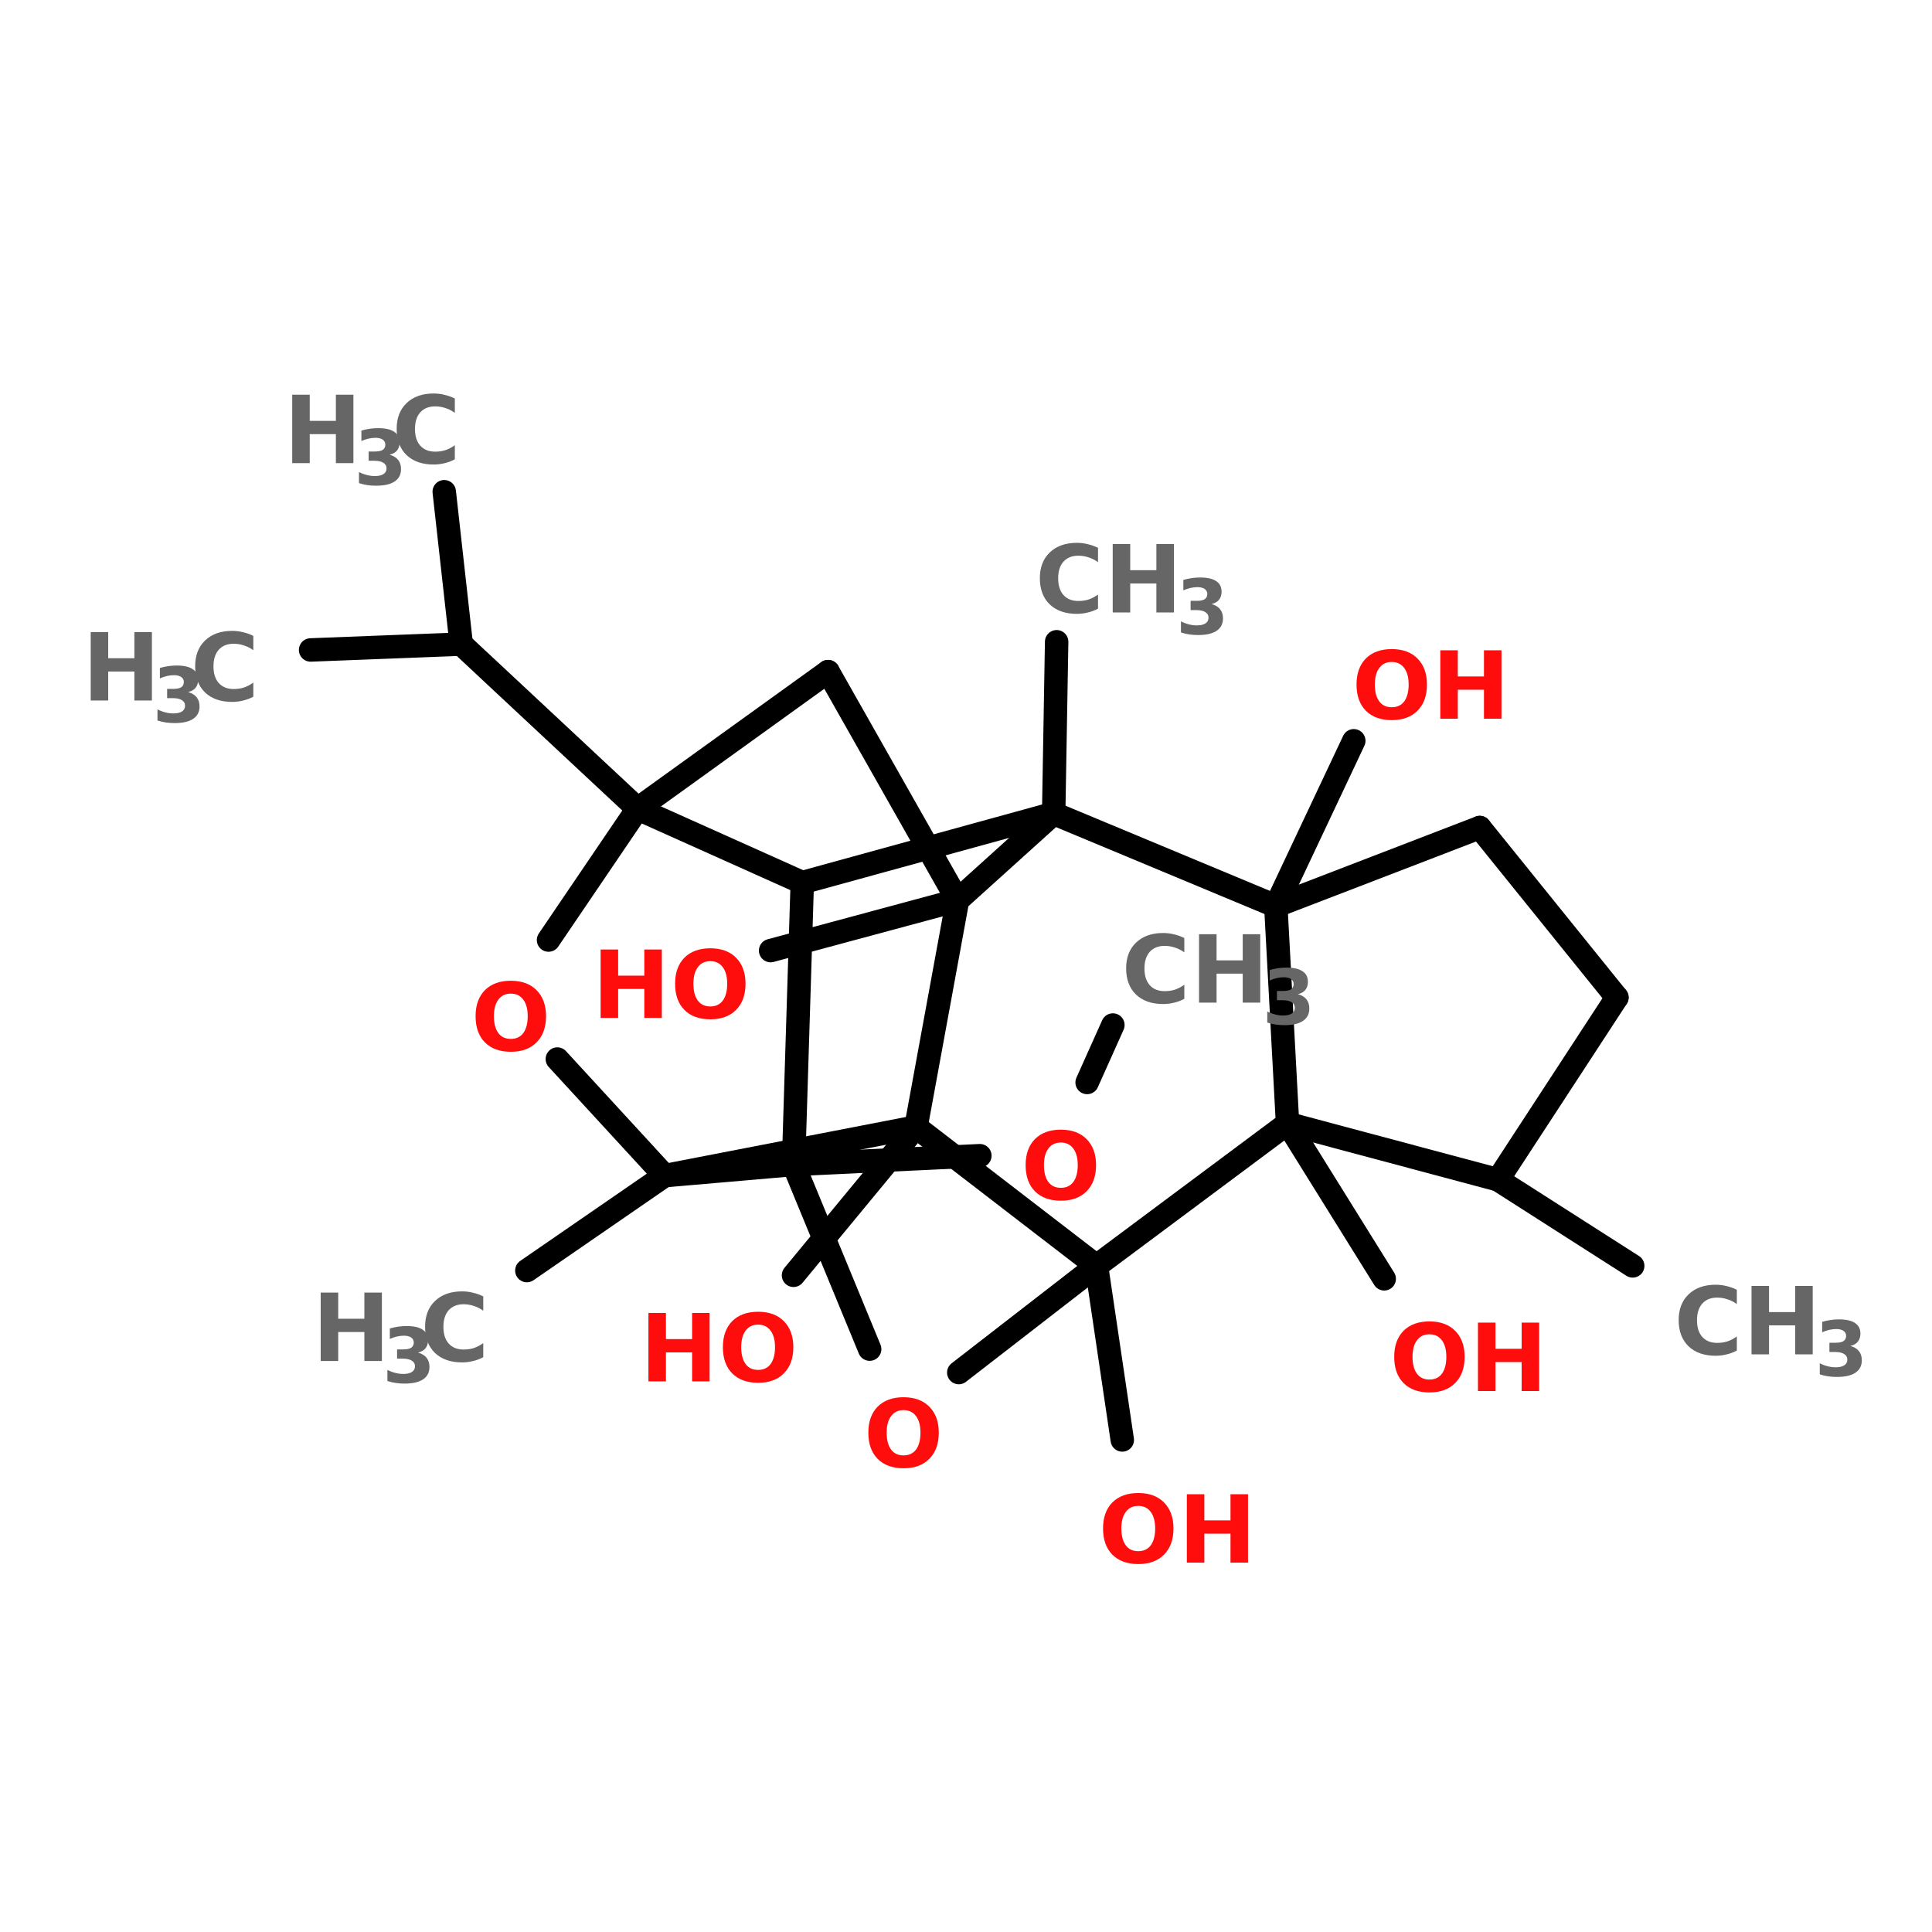 <?xml version="1.0" encoding="UTF-8"?>
<svg xmlns="http://www.w3.org/2000/svg" xmlns:xlink="http://www.w3.org/1999/xlink" width="150pt" height="150pt" viewBox="0 0 150 150" version="1.1">
<defs>
<g>
<symbol overflow="visible" id="glyph0-0">
<path style="stroke:none;" d="M 0.359 1.281 L 0.359 -5.141 L 4 -5.141 L 4 1.281 Z M 0.766 0.875 L 3.594 0.875 L 3.594 -4.719 L 0.766 -4.719 Z M 0.766 0.875 "/>
</symbol>
<symbol overflow="visible" id="glyph0-1">
<path style="stroke:none;" d="M 3.094 -4.406 C 2.676 -4.406 2.352 -4.25 2.125 -3.938 C 1.895 -3.633 1.781 -3.207 1.781 -2.656 C 1.781 -2.094 1.895 -1.656 2.125 -1.344 C 2.352 -1.039 2.676 -0.891 3.094 -0.891 C 3.508 -0.891 3.832 -1.039 4.062 -1.344 C 4.289 -1.656 4.406 -2.094 4.406 -2.656 C 4.406 -3.207 4.289 -3.633 4.062 -3.938 C 3.832 -4.25 3.508 -4.406 3.094 -4.406 Z M 3.094 -5.406 C 3.945 -5.406 4.613 -5.16 5.094 -4.672 C 5.582 -4.18 5.828 -3.508 5.828 -2.656 C 5.828 -1.789 5.582 -1.113 5.094 -0.625 C 4.613 -0.133 3.945 0.109 3.094 0.109 C 2.238 0.109 1.566 -0.133 1.078 -0.625 C 0.598 -1.113 0.359 -1.789 0.359 -2.656 C 0.359 -3.508 0.598 -4.18 1.078 -4.672 C 1.566 -5.16 2.238 -5.406 3.094 -5.406 Z M 3.094 -5.406 "/>
</symbol>
<symbol overflow="visible" id="glyph0-2">
<path style="stroke:none;" d="M 0.672 -5.312 L 2.031 -5.312 L 2.031 -3.281 L 4.062 -3.281 L 4.062 -5.312 L 5.422 -5.312 L 5.422 0 L 4.062 0 L 4.062 -2.25 L 2.031 -2.25 L 2.031 0 L 0.672 0 Z M 0.672 -5.312 "/>
</symbol>
<symbol overflow="visible" id="glyph0-3">
<path style="stroke:none;" d="M 4.875 -0.297 C 4.625 -0.16 4.363 -0.062 4.094 0 C 3.82 0.07 3.535 0.109 3.234 0.109 C 2.348 0.109 1.645 -0.133 1.125 -0.625 C 0.613 -1.125 0.359 -1.801 0.359 -2.656 C 0.359 -3.5 0.613 -4.164 1.125 -4.656 C 1.645 -5.156 2.348 -5.406 3.234 -5.406 C 3.535 -5.406 3.82 -5.367 4.094 -5.297 C 4.363 -5.234 4.625 -5.141 4.875 -5.016 L 4.875 -3.906 C 4.625 -4.082 4.375 -4.207 4.125 -4.281 C 3.883 -4.363 3.625 -4.406 3.344 -4.406 C 2.852 -4.406 2.469 -4.25 2.188 -3.938 C 1.914 -3.625 1.781 -3.195 1.781 -2.656 C 1.781 -2.102 1.914 -1.672 2.188 -1.359 C 2.469 -1.047 2.852 -0.891 3.344 -0.891 C 3.625 -0.891 3.883 -0.926 4.125 -1 C 4.375 -1.082 4.625 -1.211 4.875 -1.391 Z M 4.875 -0.297 "/>
</symbol>
<symbol overflow="visible" id="glyph1-0">
<path style="stroke:none;" d="M 0.297 1.047 L 0.297 -4.172 L 3.25 -4.172 L 3.25 1.047 Z M 0.625 0.719 L 2.922 0.719 L 2.922 -3.844 L 0.625 -3.844 Z M 0.625 0.719 "/>
</symbol>
<symbol overflow="visible" id="glyph1-1">
<path style="stroke:none;" d="M 2.766 -2.328 C 3.047 -2.254 3.266 -2.125 3.422 -1.938 C 3.578 -1.75 3.656 -1.508 3.656 -1.219 C 3.656 -0.789 3.488 -0.469 3.156 -0.25 C 2.832 -0.031 2.352 0.078 1.719 0.078 C 1.5 0.078 1.273 0.062 1.047 0.031 C 0.828 0 0.609 -0.051 0.391 -0.125 L 0.391 -0.984 C 0.598 -0.879 0.805 -0.801 1.016 -0.75 C 1.223 -0.695 1.426 -0.672 1.625 -0.672 C 1.914 -0.672 2.141 -0.723 2.297 -0.828 C 2.453 -0.93 2.531 -1.078 2.531 -1.266 C 2.531 -1.461 2.445 -1.609 2.281 -1.703 C 2.125 -1.805 1.891 -1.859 1.578 -1.859 L 1.141 -1.859 L 1.141 -2.578 L 1.609 -2.578 C 1.891 -2.578 2.098 -2.617 2.234 -2.703 C 2.367 -2.797 2.438 -2.93 2.438 -3.109 C 2.438 -3.273 2.367 -3.406 2.234 -3.5 C 2.098 -3.594 1.91 -3.641 1.672 -3.641 C 1.492 -3.641 1.312 -3.617 1.125 -3.578 C 0.945 -3.535 0.766 -3.473 0.578 -3.391 L 0.578 -4.203 C 0.797 -4.266 1.016 -4.312 1.234 -4.344 C 1.453 -4.375 1.664 -4.391 1.875 -4.391 C 2.438 -4.391 2.852 -4.297 3.125 -4.109 C 3.406 -3.93 3.547 -3.656 3.547 -3.281 C 3.547 -3.031 3.477 -2.82 3.344 -2.656 C 3.219 -2.5 3.023 -2.391 2.766 -2.328 Z M 2.766 -2.328 "/>
</symbol>
</g>
</defs>
<g id="surface1">
<path style="fill-rule:nonzero;fill:rgb(0%,0%,0%);fill-opacity:1;stroke-width:4;stroke-linecap:round;stroke-linejoin:miter;stroke:rgb(0%,0%,0%);stroke-opacity:1;stroke-miterlimit:4;" d="M 278.599 184.999 L 255.599 170.298 " transform="matrix(0.455,0,0,0.455,0,14.109)"/>
<path style="fill-rule:nonzero;fill:rgb(0%,0%,0%);fill-opacity:1;stroke-width:4;stroke-linecap:round;stroke-linejoin:miter;stroke:rgb(0%,0%,0%);stroke-opacity:1;stroke-miterlimit:4;" d="M 108.8 106.999 L 78.703 78.902 " transform="matrix(0.455,0,0,0.455,0,14.109)"/>
<path style="fill-rule:nonzero;fill:rgb(0%,0%,0%);fill-opacity:1;stroke-width:4;stroke-linecap:round;stroke-linejoin:miter;stroke:rgb(0%,0%,0%);stroke-opacity:1;stroke-miterlimit:4;" d="M 78.703 78.902 L 53.001 79.898 " transform="matrix(0.455,0,0,0.455,0,14.109)"/>
<path style="fill-rule:nonzero;fill:rgb(0%,0%,0%);fill-opacity:1;stroke-width:4;stroke-linecap:round;stroke-linejoin:miter;stroke:rgb(0%,0%,0%);stroke-opacity:1;stroke-miterlimit:4;" d="M 78.703 78.902 L 75.803 52.899 " transform="matrix(0.455,0,0,0.455,0,14.109)"/>
<path style="fill-rule:nonzero;fill:rgb(0%,0%,0%);fill-opacity:1;stroke-width:4;stroke-linecap:round;stroke-linejoin:miter;stroke:rgb(0%,0%,0%);stroke-opacity:1;stroke-miterlimit:4;" d="M 163.397 122.601 L 131.498 131.199 " transform="matrix(0.455,0,0,0.455,0,14.109)"/>
<path style="fill-rule:nonzero;fill:rgb(0%,0%,0%);fill-opacity:1;stroke-width:4;stroke-linecap:round;stroke-linejoin:miter;stroke:rgb(0%,0%,0%);stroke-opacity:1;stroke-miterlimit:4;" d="M 179.797 107.797 L 180.303 78.499 " transform="matrix(0.455,0,0,0.455,0,14.109)"/>
<path style="fill-rule:nonzero;fill:rgb(0%,0%,0%);fill-opacity:1;stroke-width:4;stroke-linecap:round;stroke-linejoin:miter;stroke:rgb(0%,0%,0%);stroke-opacity:1;stroke-miterlimit:4;" d="M 135.403 167.698 L 167.199 166.196 " transform="matrix(0.455,0,0,0.455,0,14.109)"/>
<path style="fill-rule:nonzero;fill:rgb(0%,0%,0%);fill-opacity:1;stroke-width:4;stroke-linecap:round;stroke-linejoin:miter;stroke:rgb(0%,0%,0%);stroke-opacity:1;stroke-miterlimit:4;" d="M 185.504 153.701 L 189.897 143.9 " transform="matrix(0.455,0,0,0.455,0,14.109)"/>
<path style="fill-rule:nonzero;fill:rgb(0%,0%,0%);fill-opacity:1;stroke-width:4;stroke-linecap:round;stroke-linejoin:miter;stroke:rgb(0%,0%,0%);stroke-opacity:1;stroke-miterlimit:4;" d="M 113.4 169.603 L 89.903 185.797 " transform="matrix(0.455,0,0,0.455,0,14.109)"/>
<path style="fill-rule:nonzero;fill:rgb(0%,0%,0%);fill-opacity:1;stroke-width:4;stroke-linecap:round;stroke-linejoin:miter;stroke:rgb(0%,0%,0%);stroke-opacity:1;stroke-miterlimit:4;" d="M 156.3 161.296 L 135.403 186.603 " transform="matrix(0.455,0,0,0.455,0,14.109)"/>
<path style="fill-rule:nonzero;fill:rgb(0%,0%,0%);fill-opacity:1;stroke-width:4;stroke-linecap:round;stroke-linejoin:miter;stroke:rgb(0%,0%,0%);stroke-opacity:1;stroke-miterlimit:4;" d="M 187.1 184.999 L 191.502 214.7 " transform="matrix(0.455,0,0,0.455,0,14.109)"/>
<path style="fill-rule:nonzero;fill:rgb(0%,0%,0%);fill-opacity:1;stroke-width:4;stroke-linecap:round;stroke-linejoin:miter;stroke:rgb(0%,0%,0%);stroke-opacity:1;stroke-miterlimit:4;" d="M 219.702 160.704 L 236.196 187.204 " transform="matrix(0.455,0,0,0.455,0,14.109)"/>
<path style="fill-rule:nonzero;fill:rgb(0%,0%,0%);fill-opacity:1;stroke-width:4;stroke-linecap:round;stroke-linejoin:miter;stroke:rgb(0%,0%,0%);stroke-opacity:1;stroke-miterlimit:4;" d="M 217.702 123.596 L 231.004 95.396 " transform="matrix(0.455,0,0,0.455,0,14.109)"/>
<path style="fill-rule:nonzero;fill:rgb(0%,0%,0%);fill-opacity:1;stroke-width:4;stroke-linecap:round;stroke-linejoin:miter;stroke:rgb(0%,0%,0%);stroke-opacity:1;stroke-miterlimit:4;" d="M 275.904 139.198 L 255.599 170.298 " transform="matrix(0.455,0,0,0.455,0,14.109)"/>
<path style="fill-rule:nonzero;fill:rgb(0%,0%,0%);fill-opacity:1;stroke-width:4;stroke-linecap:round;stroke-linejoin:miter;stroke:rgb(0%,0%,0%);stroke-opacity:1;stroke-miterlimit:4;" d="M 255.599 170.298 L 219.702 160.704 " transform="matrix(0.455,0,0,0.455,0,14.109)"/>
<path style="fill-rule:nonzero;fill:rgb(0%,0%,0%);fill-opacity:1;stroke-width:4;stroke-linecap:round;stroke-linejoin:miter;stroke:rgb(0%,0%,0%);stroke-opacity:1;stroke-miterlimit:4;" d="M 219.702 160.704 L 217.702 123.596 " transform="matrix(0.455,0,0,0.455,0,14.109)"/>
<path style="fill-rule:nonzero;fill:rgb(0%,0%,0%);fill-opacity:1;stroke-width:4;stroke-linecap:round;stroke-linejoin:miter;stroke:rgb(0%,0%,0%);stroke-opacity:1;stroke-miterlimit:4;" d="M 217.702 123.596 L 252.501 110.2 " transform="matrix(0.455,0,0,0.455,0,14.109)"/>
<path style="fill-rule:nonzero;fill:rgb(0%,0%,0%);fill-opacity:1;stroke-width:4;stroke-linecap:round;stroke-linejoin:miter;stroke:rgb(0%,0%,0%);stroke-opacity:1;stroke-miterlimit:4;" d="M 252.501 110.2 L 275.904 139.198 " transform="matrix(0.455,0,0,0.455,0,14.109)"/>
<path style="fill-rule:nonzero;fill:rgb(0%,0%,0%);fill-opacity:1;stroke-width:4;stroke-linecap:round;stroke-linejoin:miter;stroke:rgb(0%,0%,0%);stroke-opacity:1;stroke-miterlimit:4;" d="M 156.3 161.296 L 187.1 184.999 " transform="matrix(0.455,0,0,0.455,0,14.109)"/>
<path style="fill-rule:nonzero;fill:rgb(0%,0%,0%);fill-opacity:1;stroke-width:4;stroke-linecap:round;stroke-linejoin:miter;stroke:rgb(0%,0%,0%);stroke-opacity:1;stroke-miterlimit:4;" d="M 187.1 184.999 L 163.603 203.201 " transform="matrix(0.455,0,0,0.455,0,14.109)"/>
<path style="fill-rule:nonzero;fill:rgb(0%,0%,0%);fill-opacity:1;stroke-width:4;stroke-linecap:round;stroke-linejoin:miter;stroke:rgb(0%,0%,0%);stroke-opacity:1;stroke-miterlimit:4;" d="M 148.396 199.201 L 135.403 167.698 " transform="matrix(0.455,0,0,0.455,0,14.109)"/>
<path style="fill-rule:nonzero;fill:rgb(0%,0%,0%);fill-opacity:1;stroke-width:4;stroke-linecap:round;stroke-linejoin:miter;stroke:rgb(0%,0%,0%);stroke-opacity:1;stroke-miterlimit:4;" d="M 135.403 167.698 L 113.4 169.603 " transform="matrix(0.455,0,0,0.455,0,14.109)"/>
<path style="fill-rule:nonzero;fill:rgb(0%,0%,0%);fill-opacity:1;stroke-width:4;stroke-linecap:round;stroke-linejoin:miter;stroke:rgb(0%,0%,0%);stroke-opacity:1;stroke-miterlimit:4;" d="M 113.4 169.603 L 156.3 161.296 " transform="matrix(0.455,0,0,0.455,0,14.109)"/>
<path style="fill-rule:nonzero;fill:rgb(0%,0%,0%);fill-opacity:1;stroke-width:4;stroke-linecap:round;stroke-linejoin:miter;stroke:rgb(0%,0%,0%);stroke-opacity:1;stroke-miterlimit:4;" d="M 135.403 167.698 L 136.896 119.597 " transform="matrix(0.455,0,0,0.455,0,14.109)"/>
<path style="fill-rule:nonzero;fill:rgb(0%,0%,0%);fill-opacity:1;stroke-width:4;stroke-linecap:round;stroke-linejoin:miter;stroke:rgb(0%,0%,0%);stroke-opacity:1;stroke-miterlimit:4;" d="M 136.896 119.597 L 108.8 106.999 " transform="matrix(0.455,0,0,0.455,0,14.109)"/>
<path style="fill-rule:nonzero;fill:rgb(0%,0%,0%);fill-opacity:1;stroke-width:4;stroke-linecap:round;stroke-linejoin:miter;stroke:rgb(0%,0%,0%);stroke-opacity:1;stroke-miterlimit:4;" d="M 108.8 106.999 L 93.601 129.397 " transform="matrix(0.455,0,0,0.455,0,14.109)"/>
<path style="fill-rule:nonzero;fill:rgb(0%,0%,0%);fill-opacity:1;stroke-width:4;stroke-linecap:round;stroke-linejoin:miter;stroke:rgb(0%,0%,0%);stroke-opacity:1;stroke-miterlimit:4;" d="M 95.103 149.702 L 113.4 169.603 " transform="matrix(0.455,0,0,0.455,0,14.109)"/>
<path style="fill-rule:nonzero;fill:rgb(0%,0%,0%);fill-opacity:1;stroke-width:4;stroke-linecap:round;stroke-linejoin:miter;stroke:rgb(0%,0%,0%);stroke-opacity:1;stroke-miterlimit:4;" d="M 179.797 107.797 L 136.896 119.597 " transform="matrix(0.455,0,0,0.455,0,14.109)"/>
<path style="fill-rule:nonzero;fill:rgb(0%,0%,0%);fill-opacity:1;stroke-width:4;stroke-linecap:round;stroke-linejoin:miter;stroke:rgb(0%,0%,0%);stroke-opacity:1;stroke-miterlimit:4;" d="M 108.8 106.999 L 141.299 83.596 " transform="matrix(0.455,0,0,0.455,0,14.109)"/>
<path style="fill-rule:nonzero;fill:rgb(0%,0%,0%);fill-opacity:1;stroke-width:4;stroke-linecap:round;stroke-linejoin:miter;stroke:rgb(0%,0%,0%);stroke-opacity:1;stroke-miterlimit:4;" d="M 141.299 83.596 L 163.397 122.601 " transform="matrix(0.455,0,0,0.455,0,14.109)"/>
<path style="fill-rule:nonzero;fill:rgb(0%,0%,0%);fill-opacity:1;stroke-width:4;stroke-linecap:round;stroke-linejoin:miter;stroke:rgb(0%,0%,0%);stroke-opacity:1;stroke-miterlimit:4;" d="M 163.397 122.601 L 179.797 107.797 " transform="matrix(0.455,0,0,0.455,0,14.109)"/>
<path style="fill-rule:nonzero;fill:rgb(0%,0%,0%);fill-opacity:1;stroke-width:4;stroke-linecap:round;stroke-linejoin:miter;stroke:rgb(0%,0%,0%);stroke-opacity:1;stroke-miterlimit:4;" d="M 156.3 161.296 L 163.397 122.601 " transform="matrix(0.455,0,0,0.455,0,14.109)"/>
<path style="fill-rule:nonzero;fill:rgb(0%,0%,0%);fill-opacity:1;stroke-width:4;stroke-linecap:round;stroke-linejoin:miter;stroke:rgb(0%,0%,0%);stroke-opacity:1;stroke-miterlimit:4;" d="M 179.797 107.797 L 217.702 123.596 " transform="matrix(0.455,0,0,0.455,0,14.109)"/>
<path style="fill-rule:nonzero;fill:rgb(0%,0%,0%);fill-opacity:1;stroke-width:4;stroke-linecap:round;stroke-linejoin:miter;stroke:rgb(0%,0%,0%);stroke-opacity:1;stroke-miterlimit:4;" d="M 219.702 160.704 L 187.1 184.999 " transform="matrix(0.455,0,0,0.455,0,14.109)"/>
<g style="fill:rgb(100%,4.706%,4.706%);fill-opacity:1;">
  <use xlink:href="#glyph0-1" x="104.961" y="55.801"/>
</g>
<g style="fill:rgb(100%,4.706%,4.706%);fill-opacity:1;">
  <use xlink:href="#glyph0-2" x="111.152" y="55.801"/>
</g>
<g style="fill:rgb(100%,4.706%,4.706%);fill-opacity:1;">
  <use xlink:href="#glyph0-1" x="107.887" y="108"/>
</g>
<g style="fill:rgb(100%,4.706%,4.706%);fill-opacity:1;">
  <use xlink:href="#glyph0-2" x="114.078" y="108"/>
</g>
<g style="fill:rgb(100%,4.706%,4.706%);fill-opacity:1;">
  <use xlink:href="#glyph0-1" x="85.281" y="121.324"/>
</g>
<g style="fill:rgb(100%,4.706%,4.706%);fill-opacity:1;">
  <use xlink:href="#glyph0-2" x="91.473" y="121.324"/>
</g>
<g style="fill:rgb(100%,4.706%,4.706%);fill-opacity:1;">
  <use xlink:href="#glyph0-2" x="49.672" y="107.25"/>
</g>
<g style="fill:rgb(100%,4.706%,4.706%);fill-opacity:1;">
  <use xlink:href="#glyph0-1" x="55.766" y="107.25"/>
</g>
<g style="fill:rgb(40%,40%,40%);fill-opacity:1;">
  <use xlink:href="#glyph0-2" x="24.227" y="105.668"/>
</g>
<g style="fill:rgb(40%,40%,40%);fill-opacity:1;">
  <use xlink:href="#glyph1-1" x="29.688" y="107.344"/>
</g>
<g style="fill:rgb(40%,40%,40%);fill-opacity:1;">
  <use xlink:href="#glyph0-3" x="32.645" y="105.668"/>
</g>
<g style="fill:rgb(40%,40%,40%);fill-opacity:1;">
  <use xlink:href="#glyph0-3" x="87.074" y="77.844"/>
</g>
<g style="fill:rgb(40%,40%,40%);fill-opacity:1;">
  <use xlink:href="#glyph0-2" x="92.422" y="77.844"/>
</g>
<g style="fill:rgb(40%,40%,40%);fill-opacity:1;">
  <use xlink:href="#glyph1-1" x="98" y="79.516"/>
</g>
<g style="fill:rgb(100%,4.706%,4.706%);fill-opacity:1;">
  <use xlink:href="#glyph0-1" x="79.27" y="93.113"/>
</g>
<g style="fill:rgb(40%,40%,40%);fill-opacity:1;">
  <use xlink:href="#glyph0-3" x="80.375" y="47.551"/>
</g>
<g style="fill:rgb(40%,40%,40%);fill-opacity:1;">
  <use xlink:href="#glyph0-2" x="85.719" y="47.551"/>
</g>
<g style="fill:rgb(40%,40%,40%);fill-opacity:1;">
  <use xlink:href="#glyph1-1" x="91.297" y="49.227"/>
</g>
<g style="fill:rgb(100%,4.706%,4.706%);fill-opacity:1;">
  <use xlink:href="#glyph0-2" x="45.961" y="79.031"/>
</g>
<g style="fill:rgb(100%,4.706%,4.706%);fill-opacity:1;">
  <use xlink:href="#glyph0-1" x="52.055" y="79.031"/>
</g>
<g style="fill:rgb(40%,40%,40%);fill-opacity:1;">
  <use xlink:href="#glyph0-2" x="22.016" y="35.957"/>
</g>
<g style="fill:rgb(40%,40%,40%);fill-opacity:1;">
  <use xlink:href="#glyph1-1" x="27.48" y="37.633"/>
</g>
<g style="fill:rgb(40%,40%,40%);fill-opacity:1;">
  <use xlink:href="#glyph0-3" x="30.438" y="35.957"/>
</g>
<g style="fill:rgb(40%,40%,40%);fill-opacity:1;">
  <use xlink:href="#glyph0-2" x="6.371" y="54.387"/>
</g>
<g style="fill:rgb(40%,40%,40%);fill-opacity:1;">
  <use xlink:href="#glyph1-1" x="11.836" y="56.062"/>
</g>
<g style="fill:rgb(40%,40%,40%);fill-opacity:1;">
  <use xlink:href="#glyph0-3" x="14.793" y="54.387"/>
</g>
<g style="fill:rgb(100%,4.706%,4.706%);fill-opacity:1;">
  <use xlink:href="#glyph0-1" x="36.566" y="81.551"/>
</g>
<g style="fill:rgb(40%,40%,40%);fill-opacity:1;">
  <use xlink:href="#glyph0-3" x="129.973" y="105.152"/>
</g>
<g style="fill:rgb(40%,40%,40%);fill-opacity:1;">
  <use xlink:href="#glyph0-2" x="135.316" y="105.152"/>
</g>
<g style="fill:rgb(40%,40%,40%);fill-opacity:1;">
  <use xlink:href="#glyph1-1" x="140.895" y="106.828"/>
</g>
<g style="fill:rgb(100%,4.706%,4.706%);fill-opacity:1;">
  <use xlink:href="#glyph0-1" x="67.059" y="113.887"/>
</g>
</g>
</svg>
